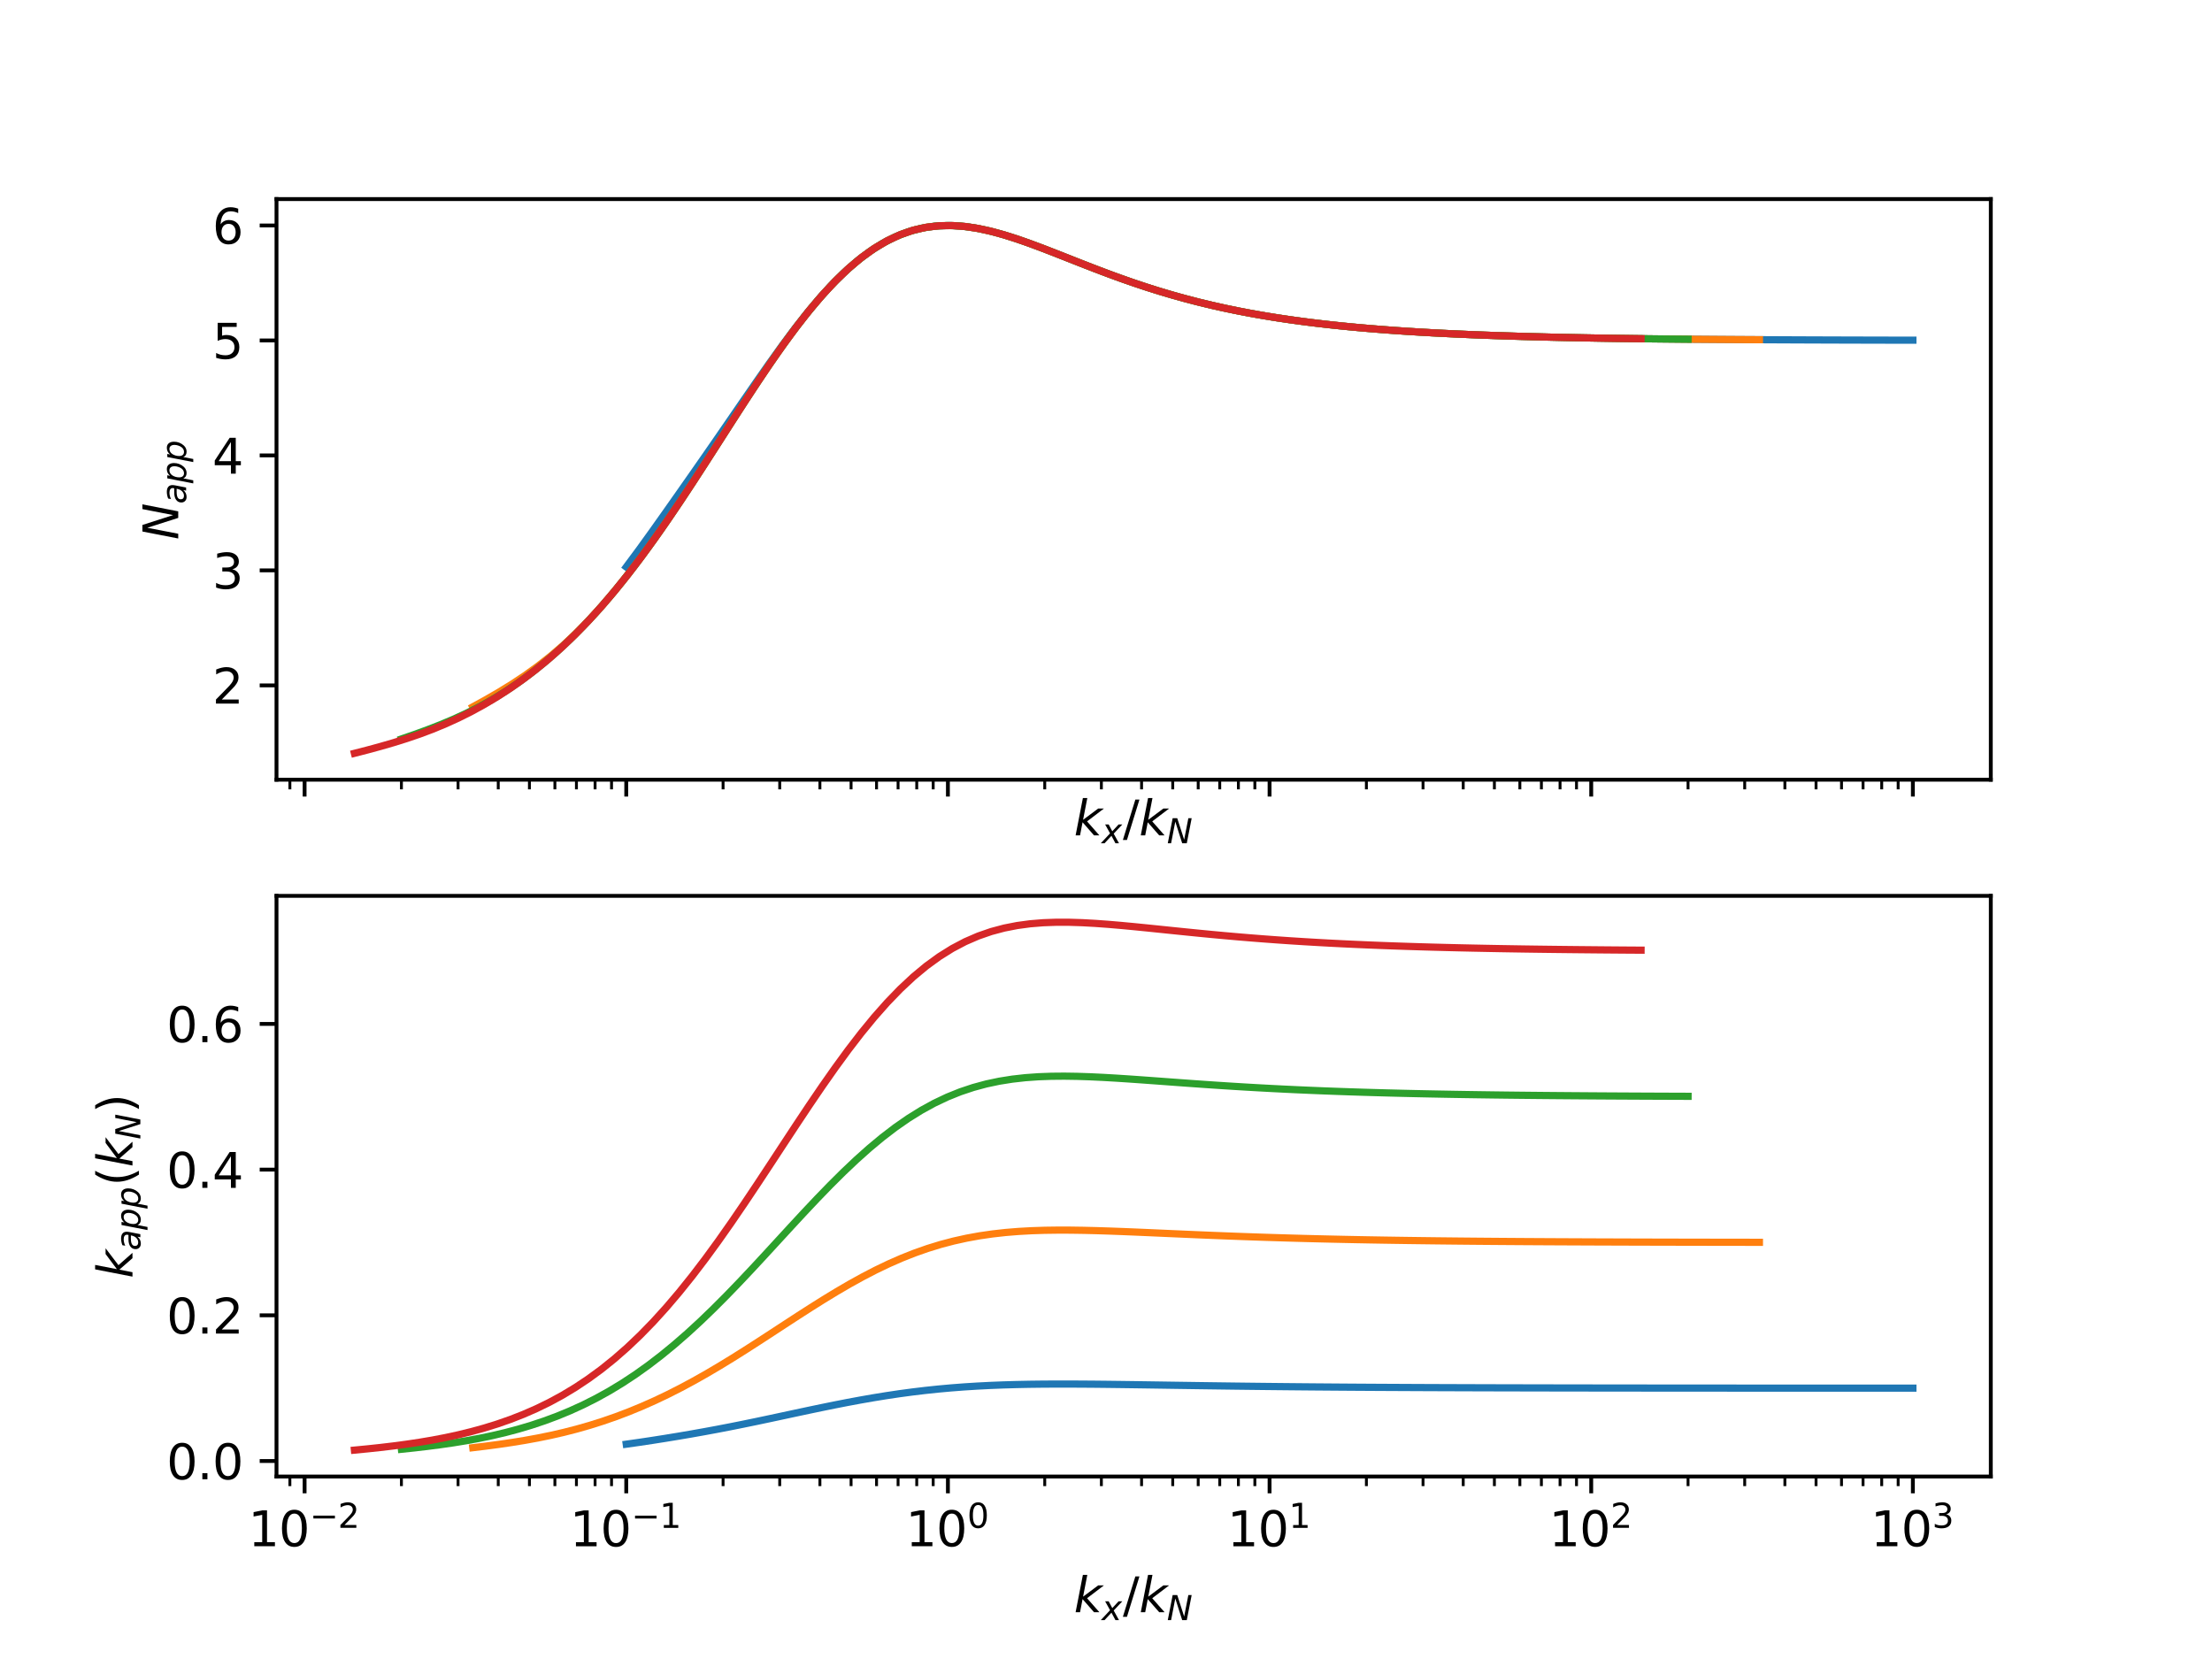 <?xml version="1.0" encoding="utf-8" standalone="no"?>
<!DOCTYPE svg PUBLIC "-//W3C//DTD SVG 1.1//EN"
  "http://www.w3.org/Graphics/SVG/1.1/DTD/svg11.dtd">
<svg xmlns:xlink="http://www.w3.org/1999/xlink" width="460.8pt" height="345.6pt" viewBox="0 0 460.8 345.6" xmlns="http://www.w3.org/2000/svg" version="1.1">
 <defs>
  <style type="text/css">*{stroke-linejoin: round; stroke-linecap: butt}</style>
 </defs>
 <g id="figure_1">
  <g id="patch_1">
   <path d="M 0 345.6 
L 460.8 345.6 
L 460.8 0 
L 0 0 
z
" style="fill: #ffffff"/>
  </g>
  <g id="axes_1">
   <g id="patch_2">
    <path d="M 57.6 162.432 
L 414.72 162.432 
L 414.72 41.472 
L 57.6 41.472 
z
" style="fill: #ffffff"/>
   </g>
   <g id="matplotlib.axis_1">
    <g id="xtick_1">
     <g id="line2d_1">
      <defs>
       <path id="mde43a81e0b" d="M 0 0 
L 0 3.5 
" style="stroke: #000000; stroke-width: 0.8"/>
      </defs>
      <g>
       <use xlink:href="#mde43a81e0b" x="63.453" y="162.432" style="stroke: #000000; stroke-width: 0.8"/>
      </g>
     </g>
    </g>
    <g id="xtick_2">
     <g id="line2d_2">
      <g>
       <use xlink:href="#mde43a81e0b" x="130.46" y="162.432" style="stroke: #000000; stroke-width: 0.8"/>
      </g>
     </g>
    </g>
    <g id="xtick_3">
     <g id="line2d_3">
      <g>
       <use xlink:href="#mde43a81e0b" x="197.467" y="162.432" style="stroke: #000000; stroke-width: 0.8"/>
      </g>
     </g>
    </g>
    <g id="xtick_4">
     <g id="line2d_4">
      <g>
       <use xlink:href="#mde43a81e0b" x="264.474" y="162.432" style="stroke: #000000; stroke-width: 0.8"/>
      </g>
     </g>
    </g>
    <g id="xtick_5">
     <g id="line2d_5">
      <g>
       <use xlink:href="#mde43a81e0b" x="331.48" y="162.432" style="stroke: #000000; stroke-width: 0.8"/>
      </g>
     </g>
    </g>
    <g id="xtick_6">
     <g id="line2d_6">
      <g>
       <use xlink:href="#mde43a81e0b" x="398.487" y="162.432" style="stroke: #000000; stroke-width: 0.8"/>
      </g>
     </g>
    </g>
    <g id="xtick_7">
     <g id="line2d_7">
      <defs>
       <path id="m62e604214b" d="M 0 0 
L 0 2 
" style="stroke: #000000; stroke-width: 0.6"/>
      </defs>
      <g>
       <use xlink:href="#m62e604214b" x="60.387" y="162.432" style="stroke: #000000; stroke-width: 0.6"/>
      </g>
     </g>
    </g>
    <g id="xtick_8">
     <g id="line2d_8">
      <g>
       <use xlink:href="#m62e604214b" x="83.624" y="162.432" style="stroke: #000000; stroke-width: 0.6"/>
      </g>
     </g>
    </g>
    <g id="xtick_9">
     <g id="line2d_9">
      <g>
       <use xlink:href="#m62e604214b" x="95.424" y="162.432" style="stroke: #000000; stroke-width: 0.6"/>
      </g>
     </g>
    </g>
    <g id="xtick_10">
     <g id="line2d_10">
      <g>
       <use xlink:href="#m62e604214b" x="103.795" y="162.432" style="stroke: #000000; stroke-width: 0.6"/>
      </g>
     </g>
    </g>
    <g id="xtick_11">
     <g id="line2d_11">
      <g>
       <use xlink:href="#m62e604214b" x="110.289" y="162.432" style="stroke: #000000; stroke-width: 0.6"/>
      </g>
     </g>
    </g>
    <g id="xtick_12">
     <g id="line2d_12">
      <g>
       <use xlink:href="#m62e604214b" x="115.595" y="162.432" style="stroke: #000000; stroke-width: 0.6"/>
      </g>
     </g>
    </g>
    <g id="xtick_13">
     <g id="line2d_13">
      <g>
       <use xlink:href="#m62e604214b" x="120.081" y="162.432" style="stroke: #000000; stroke-width: 0.6"/>
      </g>
     </g>
    </g>
    <g id="xtick_14">
     <g id="line2d_14">
      <g>
       <use xlink:href="#m62e604214b" x="123.966" y="162.432" style="stroke: #000000; stroke-width: 0.6"/>
      </g>
     </g>
    </g>
    <g id="xtick_15">
     <g id="line2d_15">
      <g>
       <use xlink:href="#m62e604214b" x="127.394" y="162.432" style="stroke: #000000; stroke-width: 0.6"/>
      </g>
     </g>
    </g>
    <g id="xtick_16">
     <g id="line2d_16">
      <g>
       <use xlink:href="#m62e604214b" x="150.631" y="162.432" style="stroke: #000000; stroke-width: 0.6"/>
      </g>
     </g>
    </g>
    <g id="xtick_17">
     <g id="line2d_17">
      <g>
       <use xlink:href="#m62e604214b" x="162.43" y="162.432" style="stroke: #000000; stroke-width: 0.6"/>
      </g>
     </g>
    </g>
    <g id="xtick_18">
     <g id="line2d_18">
      <g>
       <use xlink:href="#m62e604214b" x="170.802" y="162.432" style="stroke: #000000; stroke-width: 0.6"/>
      </g>
     </g>
    </g>
    <g id="xtick_19">
     <g id="line2d_19">
      <g>
       <use xlink:href="#m62e604214b" x="177.296" y="162.432" style="stroke: #000000; stroke-width: 0.6"/>
      </g>
     </g>
    </g>
    <g id="xtick_20">
     <g id="line2d_20">
      <g>
       <use xlink:href="#m62e604214b" x="182.601" y="162.432" style="stroke: #000000; stroke-width: 0.6"/>
      </g>
     </g>
    </g>
    <g id="xtick_21">
     <g id="line2d_21">
      <g>
       <use xlink:href="#m62e604214b" x="187.087" y="162.432" style="stroke: #000000; stroke-width: 0.6"/>
      </g>
     </g>
    </g>
    <g id="xtick_22">
     <g id="line2d_22">
      <g>
       <use xlink:href="#m62e604214b" x="190.973" y="162.432" style="stroke: #000000; stroke-width: 0.6"/>
      </g>
     </g>
    </g>
    <g id="xtick_23">
     <g id="line2d_23">
      <g>
       <use xlink:href="#m62e604214b" x="194.401" y="162.432" style="stroke: #000000; stroke-width: 0.6"/>
      </g>
     </g>
    </g>
    <g id="xtick_24">
     <g id="line2d_24">
      <g>
       <use xlink:href="#m62e604214b" x="217.638" y="162.432" style="stroke: #000000; stroke-width: 0.6"/>
      </g>
     </g>
    </g>
    <g id="xtick_25">
     <g id="line2d_25">
      <g>
       <use xlink:href="#m62e604214b" x="229.437" y="162.432" style="stroke: #000000; stroke-width: 0.6"/>
      </g>
     </g>
    </g>
    <g id="xtick_26">
     <g id="line2d_26">
      <g>
       <use xlink:href="#m62e604214b" x="237.809" y="162.432" style="stroke: #000000; stroke-width: 0.6"/>
      </g>
     </g>
    </g>
    <g id="xtick_27">
     <g id="line2d_27">
      <g>
       <use xlink:href="#m62e604214b" x="244.303" y="162.432" style="stroke: #000000; stroke-width: 0.6"/>
      </g>
     </g>
    </g>
    <g id="xtick_28">
     <g id="line2d_28">
      <g>
       <use xlink:href="#m62e604214b" x="249.608" y="162.432" style="stroke: #000000; stroke-width: 0.6"/>
      </g>
     </g>
    </g>
    <g id="xtick_29">
     <g id="line2d_29">
      <g>
       <use xlink:href="#m62e604214b" x="254.094" y="162.432" style="stroke: #000000; stroke-width: 0.6"/>
      </g>
     </g>
    </g>
    <g id="xtick_30">
     <g id="line2d_30">
      <g>
       <use xlink:href="#m62e604214b" x="257.98" y="162.432" style="stroke: #000000; stroke-width: 0.6"/>
      </g>
     </g>
    </g>
    <g id="xtick_31">
     <g id="line2d_31">
      <g>
       <use xlink:href="#m62e604214b" x="261.408" y="162.432" style="stroke: #000000; stroke-width: 0.6"/>
      </g>
     </g>
    </g>
    <g id="xtick_32">
     <g id="line2d_32">
      <g>
       <use xlink:href="#m62e604214b" x="284.645" y="162.432" style="stroke: #000000; stroke-width: 0.6"/>
      </g>
     </g>
    </g>
    <g id="xtick_33">
     <g id="line2d_33">
      <g>
       <use xlink:href="#m62e604214b" x="296.444" y="162.432" style="stroke: #000000; stroke-width: 0.6"/>
      </g>
     </g>
    </g>
    <g id="xtick_34">
     <g id="line2d_34">
      <g>
       <use xlink:href="#m62e604214b" x="304.816" y="162.432" style="stroke: #000000; stroke-width: 0.6"/>
      </g>
     </g>
    </g>
    <g id="xtick_35">
     <g id="line2d_35">
      <g>
       <use xlink:href="#m62e604214b" x="311.309" y="162.432" style="stroke: #000000; stroke-width: 0.6"/>
      </g>
     </g>
    </g>
    <g id="xtick_36">
     <g id="line2d_36">
      <g>
       <use xlink:href="#m62e604214b" x="316.615" y="162.432" style="stroke: #000000; stroke-width: 0.6"/>
      </g>
     </g>
    </g>
    <g id="xtick_37">
     <g id="line2d_37">
      <g>
       <use xlink:href="#m62e604214b" x="321.101" y="162.432" style="stroke: #000000; stroke-width: 0.6"/>
      </g>
     </g>
    </g>
    <g id="xtick_38">
     <g id="line2d_38">
      <g>
       <use xlink:href="#m62e604214b" x="324.987" y="162.432" style="stroke: #000000; stroke-width: 0.6"/>
      </g>
     </g>
    </g>
    <g id="xtick_39">
     <g id="line2d_39">
      <g>
       <use xlink:href="#m62e604214b" x="328.414" y="162.432" style="stroke: #000000; stroke-width: 0.6"/>
      </g>
     </g>
    </g>
    <g id="xtick_40">
     <g id="line2d_40">
      <g>
       <use xlink:href="#m62e604214b" x="351.652" y="162.432" style="stroke: #000000; stroke-width: 0.6"/>
      </g>
     </g>
    </g>
    <g id="xtick_41">
     <g id="line2d_41">
      <g>
       <use xlink:href="#m62e604214b" x="363.451" y="162.432" style="stroke: #000000; stroke-width: 0.6"/>
      </g>
     </g>
    </g>
    <g id="xtick_42">
     <g id="line2d_42">
      <g>
       <use xlink:href="#m62e604214b" x="371.823" y="162.432" style="stroke: #000000; stroke-width: 0.6"/>
      </g>
     </g>
    </g>
    <g id="xtick_43">
     <g id="line2d_43">
      <g>
       <use xlink:href="#m62e604214b" x="378.316" y="162.432" style="stroke: #000000; stroke-width: 0.6"/>
      </g>
     </g>
    </g>
    <g id="xtick_44">
     <g id="line2d_44">
      <g>
       <use xlink:href="#m62e604214b" x="383.622" y="162.432" style="stroke: #000000; stroke-width: 0.6"/>
      </g>
     </g>
    </g>
    <g id="xtick_45">
     <g id="line2d_45">
      <g>
       <use xlink:href="#m62e604214b" x="388.108" y="162.432" style="stroke: #000000; stroke-width: 0.6"/>
      </g>
     </g>
    </g>
    <g id="xtick_46">
     <g id="line2d_46">
      <g>
       <use xlink:href="#m62e604214b" x="391.994" y="162.432" style="stroke: #000000; stroke-width: 0.6"/>
      </g>
     </g>
    </g>
    <g id="xtick_47">
     <g id="line2d_47">
      <g>
       <use xlink:href="#m62e604214b" x="395.421" y="162.432" style="stroke: #000000; stroke-width: 0.6"/>
      </g>
     </g>
    </g>
    <g id="text_1">
     <!-- $k_x/k_N$ -->
     <g transform="translate(223.71 174.03)scale(0.1 -0.1)">
      <defs>
       <path id="DejaVuSans-Oblique-6b" d="M 1172 4863 
L 1747 4863 
L 1197 2028 
L 3169 3500 
L 3916 3500 
L 1716 1825 
L 3322 0 
L 2625 0 
L 1131 1709 
L 800 0 
L 225 0 
L 1172 4863 
z
" transform="scale(0.016)"/>
       <path id="DejaVuSans-Oblique-78" d="M 3841 3500 
L 2234 1784 
L 3219 0 
L 2559 0 
L 1819 1388 
L 531 0 
L -166 0 
L 1556 1844 
L 641 3500 
L 1300 3500 
L 1972 2234 
L 3144 3500 
L 3841 3500 
z
" transform="scale(0.016)"/>
       <path id="DejaVuSans-2f" d="M 1625 4666 
L 2156 4666 
L 531 -594 
L 0 -594 
L 1625 4666 
z
" transform="scale(0.016)"/>
       <path id="DejaVuSans-Oblique-4e" d="M 1081 4666 
L 1931 4666 
L 3219 666 
L 4000 4666 
L 4616 4666 
L 3706 0 
L 2853 0 
L 1569 4025 
L 788 0 
L 172 0 
L 1081 4666 
z
" transform="scale(0.016)"/>
      </defs>
      <use xlink:href="#DejaVuSans-Oblique-6b" transform="translate(0 0.016)"/>
      <use xlink:href="#DejaVuSans-Oblique-78" transform="translate(57.91 -16.391)scale(0.7)"/>
      <use xlink:href="#DejaVuSans-2f" transform="translate(102.07 0.016)"/>
      <use xlink:href="#DejaVuSans-Oblique-6b" transform="translate(135.762 0.016)"/>
      <use xlink:href="#DejaVuSans-Oblique-4e" transform="translate(193.672 -16.391)scale(0.7)"/>
     </g>
    </g>
   </g>
   <g id="matplotlib.axis_2">
    <g id="ytick_1">
     <g id="line2d_48">
      <defs>
       <path id="m2ff3533983" d="M 0 0 
L -3.5 0 
" style="stroke: #000000; stroke-width: 0.8"/>
      </defs>
      <g>
       <use xlink:href="#m2ff3533983" x="57.6" y="142.775" style="stroke: #000000; stroke-width: 0.8"/>
      </g>
     </g>
     <g id="text_2">
      <!-- 2 -->
      <g transform="translate(44.237 146.574)scale(0.1 -0.1)">
       <defs>
        <path id="DejaVuSans-32" d="M 1228 531 
L 3431 531 
L 3431 0 
L 469 0 
L 469 531 
Q 828 903 1448 1529 
Q 2069 2156 2228 2338 
Q 2531 2678 2651 2914 
Q 2772 3150 2772 3378 
Q 2772 3750 2511 3984 
Q 2250 4219 1831 4219 
Q 1534 4219 1204 4116 
Q 875 4013 500 3803 
L 500 4441 
Q 881 4594 1212 4672 
Q 1544 4750 1819 4750 
Q 2544 4750 2975 4387 
Q 3406 4025 3406 3419 
Q 3406 3131 3298 2873 
Q 3191 2616 2906 2266 
Q 2828 2175 2409 1742 
Q 1991 1309 1228 531 
z
" transform="scale(0.016)"/>
       </defs>
       <use xlink:href="#DejaVuSans-32"/>
      </g>
     </g>
    </g>
    <g id="ytick_2">
     <g id="line2d_49">
      <g>
       <use xlink:href="#m2ff3533983" x="57.6" y="118.824" style="stroke: #000000; stroke-width: 0.8"/>
      </g>
     </g>
     <g id="text_3">
      <!-- 3 -->
      <g transform="translate(44.237 122.623)scale(0.1 -0.1)">
       <defs>
        <path id="DejaVuSans-33" d="M 2597 2516 
Q 3050 2419 3304 2112 
Q 3559 1806 3559 1356 
Q 3559 666 3084 287 
Q 2609 -91 1734 -91 
Q 1441 -91 1130 -33 
Q 819 25 488 141 
L 488 750 
Q 750 597 1062 519 
Q 1375 441 1716 441 
Q 2309 441 2620 675 
Q 2931 909 2931 1356 
Q 2931 1769 2642 2001 
Q 2353 2234 1838 2234 
L 1294 2234 
L 1294 2753 
L 1863 2753 
Q 2328 2753 2575 2939 
Q 2822 3125 2822 3475 
Q 2822 3834 2567 4026 
Q 2313 4219 1838 4219 
Q 1578 4219 1281 4162 
Q 984 4106 628 3988 
L 628 4550 
Q 988 4650 1302 4700 
Q 1616 4750 1894 4750 
Q 2613 4750 3031 4423 
Q 3450 4097 3450 3541 
Q 3450 3153 3228 2886 
Q 3006 2619 2597 2516 
z
" transform="scale(0.016)"/>
       </defs>
       <use xlink:href="#DejaVuSans-33"/>
      </g>
     </g>
    </g>
    <g id="ytick_3">
     <g id="line2d_50">
      <g>
       <use xlink:href="#m2ff3533983" x="57.6" y="94.872" style="stroke: #000000; stroke-width: 0.8"/>
      </g>
     </g>
     <g id="text_4">
      <!-- 4 -->
      <g transform="translate(44.237 98.672)scale(0.1 -0.1)">
       <defs>
        <path id="DejaVuSans-34" d="M 2419 4116 
L 825 1625 
L 2419 1625 
L 2419 4116 
z
M 2253 4666 
L 3047 4666 
L 3047 1625 
L 3713 1625 
L 3713 1100 
L 3047 1100 
L 3047 0 
L 2419 0 
L 2419 1100 
L 313 1100 
L 313 1709 
L 2253 4666 
z
" transform="scale(0.016)"/>
       </defs>
       <use xlink:href="#DejaVuSans-34"/>
      </g>
     </g>
    </g>
    <g id="ytick_4">
     <g id="line2d_51">
      <g>
       <use xlink:href="#m2ff3533983" x="57.6" y="70.921" style="stroke: #000000; stroke-width: 0.8"/>
      </g>
     </g>
     <g id="text_5">
      <!-- 5 -->
      <g transform="translate(44.237 74.72)scale(0.1 -0.1)">
       <defs>
        <path id="DejaVuSans-35" d="M 691 4666 
L 3169 4666 
L 3169 4134 
L 1269 4134 
L 1269 2991 
Q 1406 3038 1543 3061 
Q 1681 3084 1819 3084 
Q 2600 3084 3056 2656 
Q 3513 2228 3513 1497 
Q 3513 744 3044 326 
Q 2575 -91 1722 -91 
Q 1428 -91 1123 -41 
Q 819 9 494 109 
L 494 744 
Q 775 591 1075 516 
Q 1375 441 1709 441 
Q 2250 441 2565 725 
Q 2881 1009 2881 1497 
Q 2881 1984 2565 2268 
Q 2250 2553 1709 2553 
Q 1456 2553 1204 2497 
Q 953 2441 691 2322 
L 691 4666 
z
" transform="scale(0.016)"/>
       </defs>
       <use xlink:href="#DejaVuSans-35"/>
      </g>
     </g>
    </g>
    <g id="ytick_5">
     <g id="line2d_52">
      <g>
       <use xlink:href="#m2ff3533983" x="57.6" y="46.97" style="stroke: #000000; stroke-width: 0.8"/>
      </g>
     </g>
     <g id="text_6">
      <!-- 6 -->
      <g transform="translate(44.237 50.769)scale(0.1 -0.1)">
       <defs>
        <path id="DejaVuSans-36" d="M 2113 2584 
Q 1688 2584 1439 2293 
Q 1191 2003 1191 1497 
Q 1191 994 1439 701 
Q 1688 409 2113 409 
Q 2538 409 2786 701 
Q 3034 994 3034 1497 
Q 3034 2003 2786 2293 
Q 2538 2584 2113 2584 
z
M 3366 4563 
L 3366 3988 
Q 3128 4100 2886 4159 
Q 2644 4219 2406 4219 
Q 1781 4219 1451 3797 
Q 1122 3375 1075 2522 
Q 1259 2794 1537 2939 
Q 1816 3084 2150 3084 
Q 2853 3084 3261 2657 
Q 3669 2231 3669 1497 
Q 3669 778 3244 343 
Q 2819 -91 2113 -91 
Q 1303 -91 875 529 
Q 447 1150 447 2328 
Q 447 3434 972 4092 
Q 1497 4750 2381 4750 
Q 2619 4750 2861 4703 
Q 3103 4656 3366 4563 
z
" transform="scale(0.016)"/>
       </defs>
       <use xlink:href="#DejaVuSans-36"/>
      </g>
     </g>
    </g>
    <g id="text_7">
     <!-- $N_{app}$ -->
     <g transform="translate(37.138 112.452)rotate(-90)scale(0.1 -0.1)">
      <defs>
       <path id="DejaVuSans-Oblique-61" d="M 3438 1997 
L 3047 0 
L 2472 0 
L 2578 531 
Q 2325 219 2001 64 
Q 1678 -91 1281 -91 
Q 834 -91 548 182 
Q 263 456 263 884 
Q 263 1497 752 1853 
Q 1241 2209 2100 2209 
L 2900 2209 
L 2931 2363 
Q 2938 2388 2941 2417 
Q 2944 2447 2944 2509 
Q 2944 2788 2717 2942 
Q 2491 3097 2081 3097 
Q 1800 3097 1504 3025 
Q 1209 2953 897 2809 
L 997 3341 
Q 1322 3463 1633 3523 
Q 1944 3584 2234 3584 
Q 2853 3584 3176 3315 
Q 3500 3047 3500 2534 
Q 3500 2431 3484 2292 
Q 3469 2153 3438 1997 
z
M 2816 1759 
L 2241 1759 
Q 1534 1759 1195 1570 
Q 856 1381 856 984 
Q 856 709 1029 553 
Q 1203 397 1509 397 
Q 1978 397 2328 733 
Q 2678 1069 2791 1631 
L 2816 1759 
z
" transform="scale(0.016)"/>
       <path id="DejaVuSans-Oblique-70" d="M 3175 2156 
Q 3175 2616 2975 2859 
Q 2775 3103 2400 3103 
Q 2144 3103 1911 2972 
Q 1678 2841 1497 2591 
Q 1319 2344 1212 1994 
Q 1106 1644 1106 1300 
Q 1106 863 1306 627 
Q 1506 391 1875 391 
Q 2147 391 2380 519 
Q 2613 647 2778 891 
Q 2956 1147 3065 1494 
Q 3175 1841 3175 2156 
z
M 1394 2969 
Q 1625 3272 1939 3428 
Q 2253 3584 2638 3584 
Q 3175 3584 3472 3232 
Q 3769 2881 3769 2247 
Q 3769 1728 3584 1258 
Q 3400 788 3053 416 
Q 2822 169 2531 39 
Q 2241 -91 1919 -91 
Q 1547 -91 1294 64 
Q 1041 219 916 525 
L 556 -1331 
L -19 -1331 
L 922 3500 
L 1497 3500 
L 1394 2969 
z
" transform="scale(0.016)"/>
      </defs>
      <use xlink:href="#DejaVuSans-Oblique-4e" transform="translate(0 0.094)"/>
      <use xlink:href="#DejaVuSans-Oblique-61" transform="translate(74.805 -16.312)scale(0.7)"/>
      <use xlink:href="#DejaVuSans-Oblique-70" transform="translate(117.7 -16.312)scale(0.7)"/>
      <use xlink:href="#DejaVuSans-Oblique-70" transform="translate(162.134 -16.312)scale(0.7)"/>
     </g>
    </g>
   </g>
   <g id="line2d_53">
    <path d="M 130.46 118.114 
L 133.167 114.473 
L 135.875 110.716 
L 138.582 106.901 
L 141.289 103.058 
L 143.997 99.197 
L 146.704 95.315 
L 149.411 91.408 
L 152.119 87.477 
L 154.826 83.536 
L 157.534 79.61 
L 160.241 75.739 
L 162.948 71.966 
L 165.656 68.34 
L 168.363 64.908 
L 171.07 61.713 
L 173.778 58.788 
L 176.485 56.165 
L 179.192 53.862 
L 181.9 51.893 
L 184.607 50.266 
L 187.314 48.978 
L 190.022 48.021 
L 192.729 47.383 
L 195.436 47.043 
L 198.144 46.978 
L 200.851 47.159 
L 203.558 47.555 
L 206.266 48.136 
L 208.973 48.869 
L 211.68 49.723 
L 214.388 50.668 
L 217.095 51.677 
L 219.802 52.726 
L 222.51 53.793 
L 225.217 54.861 
L 227.924 55.914 
L 230.632 56.942 
L 233.339 57.934 
L 236.047 58.885 
L 238.754 59.789 
L 241.461 60.644 
L 244.169 61.449 
L 246.876 62.203 
L 249.583 62.907 
L 252.291 63.561 
L 254.998 64.169 
L 257.705 64.731 
L 260.413 65.251 
L 263.12 65.73 
L 265.827 66.171 
L 268.535 66.577 
L 271.242 66.95 
L 273.949 67.292 
L 276.657 67.605 
L 279.364 67.893 
L 282.071 68.156 
L 284.779 68.397 
L 287.486 68.617 
L 290.193 68.819 
L 292.901 69.003 
L 295.608 69.171 
L 298.315 69.325 
L 301.023 69.465 
L 303.73 69.593 
L 306.438 69.71 
L 309.145 69.817 
L 311.852 69.914 
L 314.56 70.003 
L 317.267 70.084 
L 319.974 70.158 
L 322.682 70.226 
L 325.389 70.287 
L 328.096 70.343 
L 330.804 70.395 
L 333.511 70.441 
L 336.218 70.484 
L 338.926 70.522 
L 341.633 70.558 
L 344.34 70.59 
L 347.048 70.619 
L 349.755 70.646 
L 352.462 70.671 
L 355.17 70.693 
L 357.877 70.713 
L 360.584 70.731 
L 363.292 70.748 
L 365.999 70.764 
L 368.706 70.778 
L 371.414 70.79 
L 374.121 70.802 
L 376.829 70.813 
L 379.536 70.822 
L 382.243 70.831 
L 384.951 70.839 
L 387.658 70.846 
L 390.365 70.853 
L 393.073 70.859 
L 395.78 70.864 
L 398.487 70.869 
" clip-path="url(#p05e9af3106)" style="fill: none; stroke: #1f77b4; stroke-width: 1.5; stroke-linecap: square"/>
   </g>
   <g id="line2d_54">
    <path d="M 98.49 147.248 
L 101.197 145.762 
L 103.904 144.198 
L 106.612 142.534 
L 109.319 140.743 
L 112.026 138.795 
L 114.734 136.662 
L 117.441 134.325 
L 120.148 131.771 
L 122.856 129.001 
L 125.563 126.02 
L 128.27 122.835 
L 130.978 119.457 
L 133.685 115.898 
L 136.393 112.171 
L 139.1 108.294 
L 141.807 104.288 
L 144.515 100.18 
L 147.222 95.999 
L 149.929 91.778 
L 152.637 87.554 
L 155.344 83.364 
L 158.051 79.248 
L 160.759 75.247 
L 163.466 71.4 
L 166.173 67.746 
L 168.881 64.319 
L 171.588 61.152 
L 174.295 58.272 
L 177.003 55.703 
L 179.71 53.461 
L 182.417 51.556 
L 185.125 49.993 
L 187.832 48.769 
L 190.539 47.875 
L 193.247 47.296 
L 195.954 47.01 
L 198.661 46.994 
L 201.369 47.219 
L 204.076 47.653 
L 206.784 48.266 
L 209.491 49.024 
L 212.198 49.898 
L 214.906 50.857 
L 217.613 51.876 
L 220.32 52.929 
L 223.028 53.998 
L 225.735 55.064 
L 228.442 56.113 
L 231.15 57.135 
L 233.857 58.119 
L 236.564 59.062 
L 239.272 59.957 
L 241.979 60.802 
L 244.686 61.597 
L 247.394 62.341 
L 250.101 63.036 
L 252.808 63.681 
L 255.516 64.28 
L 258.223 64.834 
L 260.93 65.345 
L 263.638 65.817 
L 266.345 66.251 
L 269.052 66.651 
L 271.76 67.017 
L 274.467 67.354 
L 277.174 67.662 
L 279.882 67.945 
L 282.589 68.204 
L 285.297 68.44 
L 288.004 68.657 
L 290.711 68.855 
L 293.419 69.036 
L 296.126 69.202 
L 298.833 69.353 
L 301.541 69.491 
L 304.248 69.616 
L 306.955 69.731 
L 309.663 69.836 
L 312.37 69.932 
L 315.077 70.019 
L 317.785 70.099 
L 320.492 70.172 
L 323.199 70.238 
L 325.907 70.298 
L 328.614 70.354 
L 331.321 70.404 
L 334.029 70.45 
L 336.736 70.491 
L 339.443 70.529 
L 342.151 70.564 
L 344.858 70.596 
L 347.565 70.625 
L 350.273 70.651 
L 352.98 70.675 
L 355.688 70.697 
L 358.395 70.717 
L 361.102 70.735 
L 363.81 70.751 
L 366.517 70.766 
" clip-path="url(#p05e9af3106)" style="fill: none; stroke: #ff7f0e; stroke-width: 1.5; stroke-linecap: square"/>
   </g>
   <g id="line2d_55">
    <path d="M 83.624 153.936 
L 86.332 153.002 
L 89.039 152.015 
L 91.746 150.962 
L 94.454 149.823 
L 97.161 148.578 
L 99.868 147.207 
L 102.576 145.694 
L 105.283 144.026 
L 107.99 142.197 
L 110.698 140.201 
L 113.405 138.033 
L 116.112 135.687 
L 118.82 133.158 
L 121.527 130.441 
L 124.234 127.533 
L 126.942 124.432 
L 129.649 121.141 
L 132.357 117.667 
L 135.064 114.02 
L 137.771 110.214 
L 140.479 106.269 
L 143.186 102.208 
L 145.893 98.058 
L 148.601 93.852 
L 151.308 89.625 
L 154.015 85.413 
L 156.723 81.256 
L 159.43 77.194 
L 162.137 73.266 
L 164.845 69.513 
L 167.552 65.97 
L 170.259 62.672 
L 172.967 59.648 
L 175.674 56.924 
L 178.381 54.52 
L 181.089 52.449 
L 183.796 50.718 
L 186.503 49.328 
L 189.211 48.274 
L 191.918 47.542 
L 194.625 47.115 
L 197.333 46.97 
L 200.04 47.08 
L 202.748 47.416 
L 205.455 47.945 
L 208.162 48.636 
L 210.87 49.457 
L 213.577 50.377 
L 216.284 51.37 
L 218.992 52.409 
L 221.699 53.473 
L 224.406 54.542 
L 227.114 55.601 
L 229.821 56.637 
L 232.528 57.641 
L 235.236 58.605 
L 237.943 59.523 
L 240.65 60.394 
L 243.358 61.213 
L 246.065 61.983 
L 248.772 62.701 
L 251.48 63.37 
L 254.187 63.992 
L 256.894 64.567 
L 259.602 65.099 
L 262.309 65.59 
L 265.016 66.043 
L 267.724 66.459 
L 270.431 66.841 
L 273.139 67.192 
L 275.846 67.514 
L 278.553 67.809 
L 281.261 68.08 
L 283.968 68.327 
L 286.675 68.553 
L 289.383 68.76 
L 292.09 68.949 
L 294.797 69.122 
L 297.505 69.28 
L 300.212 69.424 
L 302.919 69.556 
L 305.627 69.676 
L 308.334 69.786 
L 311.041 69.886 
L 313.749 69.978 
L 316.456 70.061 
L 319.163 70.137 
L 321.871 70.206 
L 324.578 70.269 
L 327.285 70.327 
L 329.993 70.38 
L 332.7 70.428 
L 335.407 70.471 
L 338.115 70.511 
L 340.822 70.548 
L 343.529 70.581 
L 346.237 70.611 
L 348.944 70.638 
L 351.652 70.663 
" clip-path="url(#p05e9af3106)" style="fill: none; stroke: #2ca02c; stroke-width: 1.5; stroke-linecap: square"/>
   </g>
   <g id="line2d_56">
    <path d="M 73.833 156.934 
L 76.54 156.238 
L 79.247 155.503 
L 81.955 154.72 
L 84.662 153.874 
L 87.369 152.952 
L 90.077 151.938 
L 92.784 150.82 
L 95.491 149.587 
L 98.199 148.233 
L 100.906 146.751 
L 103.614 145.134 
L 106.321 143.375 
L 109.028 141.465 
L 111.736 139.395 
L 114.443 137.157 
L 117.15 134.74 
L 119.858 132.139 
L 122.565 129.349 
L 125.272 126.367 
L 127.98 123.193 
L 130.687 119.831 
L 133.394 116.289 
L 136.102 112.579 
L 138.809 108.717 
L 141.516 104.724 
L 144.224 100.626 
L 146.931 96.451 
L 149.638 92.233 
L 152.346 88.006 
L 155.053 83.811 
L 157.76 79.685 
L 160.468 75.67 
L 163.175 71.805 
L 165.882 68.128 
L 168.59 64.675 
L 171.297 61.479 
L 174.005 58.567 
L 176.712 55.964 
L 179.419 53.686 
L 182.127 51.745 
L 184.834 50.145 
L 187.541 48.885 
L 190.249 47.956 
L 192.956 47.343 
L 195.663 47.028 
L 198.371 46.984 
L 201.078 47.184 
L 203.785 47.598 
L 206.493 48.192 
L 209.2 48.937 
L 211.907 49.799 
L 214.615 50.751 
L 217.322 51.764 
L 220.029 52.815 
L 222.737 53.883 
L 225.444 54.95 
L 228.151 56.002 
L 230.859 57.027 
L 233.566 58.016 
L 236.273 58.963 
L 238.981 59.863 
L 241.688 60.714 
L 244.396 61.514 
L 247.103 62.264 
L 249.81 62.963 
L 252.518 63.614 
L 255.225 64.218 
L 257.932 64.776 
L 260.64 65.292 
L 263.347 65.768 
L 266.054 66.206 
L 268.762 66.609 
L 271.469 66.979 
L 274.176 67.319 
L 276.884 67.63 
L 279.591 67.916 
L 282.298 68.177 
L 285.006 68.416 
L 287.713 68.635 
L 290.42 68.835 
L 293.128 69.018 
L 295.835 69.184 
L 298.542 69.337 
L 301.25 69.476 
L 303.957 69.604 
L 306.664 69.72 
L 309.372 69.826 
L 312.079 69.922 
L 314.786 70.01 
L 317.494 70.091 
L 320.201 70.164 
L 322.909 70.231 
L 325.616 70.292 
L 328.323 70.348 
L 331.031 70.399 
L 333.738 70.445 
L 336.445 70.487 
L 339.153 70.526 
L 341.86 70.561 
" clip-path="url(#p05e9af3106)" style="fill: none; stroke: #d62728; stroke-width: 1.5; stroke-linecap: square"/>
   </g>
   <g id="patch_3">
    <path d="M 57.6 162.432 
L 57.6 41.472 
" style="fill: none; stroke: #000000; stroke-width: 0.8; stroke-linejoin: miter; stroke-linecap: square"/>
   </g>
   <g id="patch_4">
    <path d="M 414.72 162.432 
L 414.72 41.472 
" style="fill: none; stroke: #000000; stroke-width: 0.8; stroke-linejoin: miter; stroke-linecap: square"/>
   </g>
   <g id="patch_5">
    <path d="M 57.6 162.432 
L 414.72 162.432 
" style="fill: none; stroke: #000000; stroke-width: 0.8; stroke-linejoin: miter; stroke-linecap: square"/>
   </g>
   <g id="patch_6">
    <path d="M 57.6 41.472 
L 414.72 41.472 
" style="fill: none; stroke: #000000; stroke-width: 0.8; stroke-linejoin: miter; stroke-linecap: square"/>
   </g>
  </g>
  <g id="axes_2">
   <g id="patch_7">
    <path d="M 57.6 307.584 
L 414.72 307.584 
L 414.72 186.624 
L 57.6 186.624 
z
" style="fill: #ffffff"/>
   </g>
   <g id="matplotlib.axis_3">
    <g id="xtick_48">
     <g id="line2d_57">
      <g>
       <use xlink:href="#mde43a81e0b" x="63.453" y="307.584" style="stroke: #000000; stroke-width: 0.8"/>
      </g>
     </g>
     <g id="text_8">
      <!-- $\mathdefault{10^{-2}}$ -->
      <g transform="translate(51.703 322.182)scale(0.1 -0.1)">
       <defs>
        <path id="DejaVuSans-31" d="M 794 531 
L 1825 531 
L 1825 4091 
L 703 3866 
L 703 4441 
L 1819 4666 
L 2450 4666 
L 2450 531 
L 3481 531 
L 3481 0 
L 794 0 
L 794 531 
z
" transform="scale(0.016)"/>
        <path id="DejaVuSans-30" d="M 2034 4250 
Q 1547 4250 1301 3770 
Q 1056 3291 1056 2328 
Q 1056 1369 1301 889 
Q 1547 409 2034 409 
Q 2525 409 2770 889 
Q 3016 1369 3016 2328 
Q 3016 3291 2770 3770 
Q 2525 4250 2034 4250 
z
M 2034 4750 
Q 2819 4750 3233 4129 
Q 3647 3509 3647 2328 
Q 3647 1150 3233 529 
Q 2819 -91 2034 -91 
Q 1250 -91 836 529 
Q 422 1150 422 2328 
Q 422 3509 836 4129 
Q 1250 4750 2034 4750 
z
" transform="scale(0.016)"/>
        <path id="DejaVuSans-2212" d="M 678 2272 
L 4684 2272 
L 4684 1741 
L 678 1741 
L 678 2272 
z
" transform="scale(0.016)"/>
       </defs>
       <use xlink:href="#DejaVuSans-31" transform="translate(0 0.766)"/>
       <use xlink:href="#DejaVuSans-30" transform="translate(63.623 0.766)"/>
       <use xlink:href="#DejaVuSans-2212" transform="translate(128.203 39.047)scale(0.7)"/>
       <use xlink:href="#DejaVuSans-32" transform="translate(186.855 39.047)scale(0.7)"/>
      </g>
     </g>
    </g>
    <g id="xtick_49">
     <g id="line2d_58">
      <g>
       <use xlink:href="#mde43a81e0b" x="130.46" y="307.584" style="stroke: #000000; stroke-width: 0.8"/>
      </g>
     </g>
     <g id="text_9">
      <!-- $\mathdefault{10^{-1}}$ -->
      <g transform="translate(118.71 322.182)scale(0.1 -0.1)">
       <use xlink:href="#DejaVuSans-31" transform="translate(0 0.684)"/>
       <use xlink:href="#DejaVuSans-30" transform="translate(63.623 0.684)"/>
       <use xlink:href="#DejaVuSans-2212" transform="translate(128.203 38.966)scale(0.7)"/>
       <use xlink:href="#DejaVuSans-31" transform="translate(186.855 38.966)scale(0.7)"/>
      </g>
     </g>
    </g>
    <g id="xtick_50">
     <g id="line2d_59">
      <g>
       <use xlink:href="#mde43a81e0b" x="197.467" y="307.584" style="stroke: #000000; stroke-width: 0.8"/>
      </g>
     </g>
     <g id="text_10">
      <!-- $\mathdefault{10^{0}}$ -->
      <g transform="translate(188.667 322.182)scale(0.1 -0.1)">
       <use xlink:href="#DejaVuSans-31" transform="translate(0 0.766)"/>
       <use xlink:href="#DejaVuSans-30" transform="translate(63.623 0.766)"/>
       <use xlink:href="#DejaVuSans-30" transform="translate(128.203 39.047)scale(0.7)"/>
      </g>
     </g>
    </g>
    <g id="xtick_51">
     <g id="line2d_60">
      <g>
       <use xlink:href="#mde43a81e0b" x="264.474" y="307.584" style="stroke: #000000; stroke-width: 0.8"/>
      </g>
     </g>
     <g id="text_11">
      <!-- $\mathdefault{10^{1}}$ -->
      <g transform="translate(255.674 322.182)scale(0.1 -0.1)">
       <use xlink:href="#DejaVuSans-31" transform="translate(0 0.684)"/>
       <use xlink:href="#DejaVuSans-30" transform="translate(63.623 0.684)"/>
       <use xlink:href="#DejaVuSans-31" transform="translate(128.203 38.966)scale(0.7)"/>
      </g>
     </g>
    </g>
    <g id="xtick_52">
     <g id="line2d_61">
      <g>
       <use xlink:href="#mde43a81e0b" x="331.48" y="307.584" style="stroke: #000000; stroke-width: 0.8"/>
      </g>
     </g>
     <g id="text_12">
      <!-- $\mathdefault{10^{2}}$ -->
      <g transform="translate(322.68 322.182)scale(0.1 -0.1)">
       <use xlink:href="#DejaVuSans-31" transform="translate(0 0.766)"/>
       <use xlink:href="#DejaVuSans-30" transform="translate(63.623 0.766)"/>
       <use xlink:href="#DejaVuSans-32" transform="translate(128.203 39.047)scale(0.7)"/>
      </g>
     </g>
    </g>
    <g id="xtick_53">
     <g id="line2d_62">
      <g>
       <use xlink:href="#mde43a81e0b" x="398.487" y="307.584" style="stroke: #000000; stroke-width: 0.8"/>
      </g>
     </g>
     <g id="text_13">
      <!-- $\mathdefault{10^{3}}$ -->
      <g transform="translate(389.687 322.182)scale(0.1 -0.1)">
       <use xlink:href="#DejaVuSans-31" transform="translate(0 0.766)"/>
       <use xlink:href="#DejaVuSans-30" transform="translate(63.623 0.766)"/>
       <use xlink:href="#DejaVuSans-33" transform="translate(128.203 39.047)scale(0.7)"/>
      </g>
     </g>
    </g>
    <g id="xtick_54">
     <g id="line2d_63">
      <g>
       <use xlink:href="#m62e604214b" x="60.387" y="307.584" style="stroke: #000000; stroke-width: 0.6"/>
      </g>
     </g>
    </g>
    <g id="xtick_55">
     <g id="line2d_64">
      <g>
       <use xlink:href="#m62e604214b" x="83.624" y="307.584" style="stroke: #000000; stroke-width: 0.6"/>
      </g>
     </g>
    </g>
    <g id="xtick_56">
     <g id="line2d_65">
      <g>
       <use xlink:href="#m62e604214b" x="95.424" y="307.584" style="stroke: #000000; stroke-width: 0.6"/>
      </g>
     </g>
    </g>
    <g id="xtick_57">
     <g id="line2d_66">
      <g>
       <use xlink:href="#m62e604214b" x="103.795" y="307.584" style="stroke: #000000; stroke-width: 0.6"/>
      </g>
     </g>
    </g>
    <g id="xtick_58">
     <g id="line2d_67">
      <g>
       <use xlink:href="#m62e604214b" x="110.289" y="307.584" style="stroke: #000000; stroke-width: 0.6"/>
      </g>
     </g>
    </g>
    <g id="xtick_59">
     <g id="line2d_68">
      <g>
       <use xlink:href="#m62e604214b" x="115.595" y="307.584" style="stroke: #000000; stroke-width: 0.6"/>
      </g>
     </g>
    </g>
    <g id="xtick_60">
     <g id="line2d_69">
      <g>
       <use xlink:href="#m62e604214b" x="120.081" y="307.584" style="stroke: #000000; stroke-width: 0.6"/>
      </g>
     </g>
    </g>
    <g id="xtick_61">
     <g id="line2d_70">
      <g>
       <use xlink:href="#m62e604214b" x="123.966" y="307.584" style="stroke: #000000; stroke-width: 0.6"/>
      </g>
     </g>
    </g>
    <g id="xtick_62">
     <g id="line2d_71">
      <g>
       <use xlink:href="#m62e604214b" x="127.394" y="307.584" style="stroke: #000000; stroke-width: 0.6"/>
      </g>
     </g>
    </g>
    <g id="xtick_63">
     <g id="line2d_72">
      <g>
       <use xlink:href="#m62e604214b" x="150.631" y="307.584" style="stroke: #000000; stroke-width: 0.6"/>
      </g>
     </g>
    </g>
    <g id="xtick_64">
     <g id="line2d_73">
      <g>
       <use xlink:href="#m62e604214b" x="162.43" y="307.584" style="stroke: #000000; stroke-width: 0.6"/>
      </g>
     </g>
    </g>
    <g id="xtick_65">
     <g id="line2d_74">
      <g>
       <use xlink:href="#m62e604214b" x="170.802" y="307.584" style="stroke: #000000; stroke-width: 0.6"/>
      </g>
     </g>
    </g>
    <g id="xtick_66">
     <g id="line2d_75">
      <g>
       <use xlink:href="#m62e604214b" x="177.296" y="307.584" style="stroke: #000000; stroke-width: 0.6"/>
      </g>
     </g>
    </g>
    <g id="xtick_67">
     <g id="line2d_76">
      <g>
       <use xlink:href="#m62e604214b" x="182.601" y="307.584" style="stroke: #000000; stroke-width: 0.6"/>
      </g>
     </g>
    </g>
    <g id="xtick_68">
     <g id="line2d_77">
      <g>
       <use xlink:href="#m62e604214b" x="187.087" y="307.584" style="stroke: #000000; stroke-width: 0.6"/>
      </g>
     </g>
    </g>
    <g id="xtick_69">
     <g id="line2d_78">
      <g>
       <use xlink:href="#m62e604214b" x="190.973" y="307.584" style="stroke: #000000; stroke-width: 0.6"/>
      </g>
     </g>
    </g>
    <g id="xtick_70">
     <g id="line2d_79">
      <g>
       <use xlink:href="#m62e604214b" x="194.401" y="307.584" style="stroke: #000000; stroke-width: 0.6"/>
      </g>
     </g>
    </g>
    <g id="xtick_71">
     <g id="line2d_80">
      <g>
       <use xlink:href="#m62e604214b" x="217.638" y="307.584" style="stroke: #000000; stroke-width: 0.6"/>
      </g>
     </g>
    </g>
    <g id="xtick_72">
     <g id="line2d_81">
      <g>
       <use xlink:href="#m62e604214b" x="229.437" y="307.584" style="stroke: #000000; stroke-width: 0.6"/>
      </g>
     </g>
    </g>
    <g id="xtick_73">
     <g id="line2d_82">
      <g>
       <use xlink:href="#m62e604214b" x="237.809" y="307.584" style="stroke: #000000; stroke-width: 0.6"/>
      </g>
     </g>
    </g>
    <g id="xtick_74">
     <g id="line2d_83">
      <g>
       <use xlink:href="#m62e604214b" x="244.303" y="307.584" style="stroke: #000000; stroke-width: 0.6"/>
      </g>
     </g>
    </g>
    <g id="xtick_75">
     <g id="line2d_84">
      <g>
       <use xlink:href="#m62e604214b" x="249.608" y="307.584" style="stroke: #000000; stroke-width: 0.6"/>
      </g>
     </g>
    </g>
    <g id="xtick_76">
     <g id="line2d_85">
      <g>
       <use xlink:href="#m62e604214b" x="254.094" y="307.584" style="stroke: #000000; stroke-width: 0.6"/>
      </g>
     </g>
    </g>
    <g id="xtick_77">
     <g id="line2d_86">
      <g>
       <use xlink:href="#m62e604214b" x="257.98" y="307.584" style="stroke: #000000; stroke-width: 0.6"/>
      </g>
     </g>
    </g>
    <g id="xtick_78">
     <g id="line2d_87">
      <g>
       <use xlink:href="#m62e604214b" x="261.408" y="307.584" style="stroke: #000000; stroke-width: 0.6"/>
      </g>
     </g>
    </g>
    <g id="xtick_79">
     <g id="line2d_88">
      <g>
       <use xlink:href="#m62e604214b" x="284.645" y="307.584" style="stroke: #000000; stroke-width: 0.6"/>
      </g>
     </g>
    </g>
    <g id="xtick_80">
     <g id="line2d_89">
      <g>
       <use xlink:href="#m62e604214b" x="296.444" y="307.584" style="stroke: #000000; stroke-width: 0.6"/>
      </g>
     </g>
    </g>
    <g id="xtick_81">
     <g id="line2d_90">
      <g>
       <use xlink:href="#m62e604214b" x="304.816" y="307.584" style="stroke: #000000; stroke-width: 0.6"/>
      </g>
     </g>
    </g>
    <g id="xtick_82">
     <g id="line2d_91">
      <g>
       <use xlink:href="#m62e604214b" x="311.309" y="307.584" style="stroke: #000000; stroke-width: 0.6"/>
      </g>
     </g>
    </g>
    <g id="xtick_83">
     <g id="line2d_92">
      <g>
       <use xlink:href="#m62e604214b" x="316.615" y="307.584" style="stroke: #000000; stroke-width: 0.6"/>
      </g>
     </g>
    </g>
    <g id="xtick_84">
     <g id="line2d_93">
      <g>
       <use xlink:href="#m62e604214b" x="321.101" y="307.584" style="stroke: #000000; stroke-width: 0.6"/>
      </g>
     </g>
    </g>
    <g id="xtick_85">
     <g id="line2d_94">
      <g>
       <use xlink:href="#m62e604214b" x="324.987" y="307.584" style="stroke: #000000; stroke-width: 0.6"/>
      </g>
     </g>
    </g>
    <g id="xtick_86">
     <g id="line2d_95">
      <g>
       <use xlink:href="#m62e604214b" x="328.414" y="307.584" style="stroke: #000000; stroke-width: 0.6"/>
      </g>
     </g>
    </g>
    <g id="xtick_87">
     <g id="line2d_96">
      <g>
       <use xlink:href="#m62e604214b" x="351.652" y="307.584" style="stroke: #000000; stroke-width: 0.6"/>
      </g>
     </g>
    </g>
    <g id="xtick_88">
     <g id="line2d_97">
      <g>
       <use xlink:href="#m62e604214b" x="363.451" y="307.584" style="stroke: #000000; stroke-width: 0.6"/>
      </g>
     </g>
    </g>
    <g id="xtick_89">
     <g id="line2d_98">
      <g>
       <use xlink:href="#m62e604214b" x="371.823" y="307.584" style="stroke: #000000; stroke-width: 0.6"/>
      </g>
     </g>
    </g>
    <g id="xtick_90">
     <g id="line2d_99">
      <g>
       <use xlink:href="#m62e604214b" x="378.316" y="307.584" style="stroke: #000000; stroke-width: 0.6"/>
      </g>
     </g>
    </g>
    <g id="xtick_91">
     <g id="line2d_100">
      <g>
       <use xlink:href="#m62e604214b" x="383.622" y="307.584" style="stroke: #000000; stroke-width: 0.6"/>
      </g>
     </g>
    </g>
    <g id="xtick_92">
     <g id="line2d_101">
      <g>
       <use xlink:href="#m62e604214b" x="388.108" y="307.584" style="stroke: #000000; stroke-width: 0.6"/>
      </g>
     </g>
    </g>
    <g id="xtick_93">
     <g id="line2d_102">
      <g>
       <use xlink:href="#m62e604214b" x="391.994" y="307.584" style="stroke: #000000; stroke-width: 0.6"/>
      </g>
     </g>
    </g>
    <g id="xtick_94">
     <g id="line2d_103">
      <g>
       <use xlink:href="#m62e604214b" x="395.421" y="307.584" style="stroke: #000000; stroke-width: 0.6"/>
      </g>
     </g>
    </g>
    <g id="text_14">
     <!-- $k_x/k_N$ -->
     <g transform="translate(223.71 335.861)scale(0.1 -0.1)">
      <use xlink:href="#DejaVuSans-Oblique-6b" transform="translate(0 0.016)"/>
      <use xlink:href="#DejaVuSans-Oblique-78" transform="translate(57.91 -16.391)scale(0.7)"/>
      <use xlink:href="#DejaVuSans-2f" transform="translate(102.07 0.016)"/>
      <use xlink:href="#DejaVuSans-Oblique-6b" transform="translate(135.762 0.016)"/>
      <use xlink:href="#DejaVuSans-Oblique-4e" transform="translate(193.672 -16.391)scale(0.7)"/>
     </g>
    </g>
   </g>
   <g id="matplotlib.axis_4">
    <g id="ytick_6">
     <g id="line2d_104">
      <g>
       <use xlink:href="#m2ff3533983" x="57.6" y="304.357" style="stroke: #000000; stroke-width: 0.8"/>
      </g>
     </g>
     <g id="text_15">
      <!-- 0.0 -->
      <g transform="translate(34.697 308.157)scale(0.1 -0.1)">
       <defs>
        <path id="DejaVuSans-2e" d="M 684 794 
L 1344 794 
L 1344 0 
L 684 0 
L 684 794 
z
" transform="scale(0.016)"/>
       </defs>
       <use xlink:href="#DejaVuSans-30"/>
       <use xlink:href="#DejaVuSans-2e" x="63.623"/>
       <use xlink:href="#DejaVuSans-30" x="95.41"/>
      </g>
     </g>
    </g>
    <g id="ytick_7">
     <g id="line2d_105">
      <g>
       <use xlink:href="#m2ff3533983" x="57.6" y="274.006" style="stroke: #000000; stroke-width: 0.8"/>
      </g>
     </g>
     <g id="text_16">
      <!-- 0.2 -->
      <g transform="translate(34.697 277.805)scale(0.1 -0.1)">
       <use xlink:href="#DejaVuSans-30"/>
       <use xlink:href="#DejaVuSans-2e" x="63.623"/>
       <use xlink:href="#DejaVuSans-32" x="95.41"/>
      </g>
     </g>
    </g>
    <g id="ytick_8">
     <g id="line2d_106">
      <g>
       <use xlink:href="#m2ff3533983" x="57.6" y="243.654" style="stroke: #000000; stroke-width: 0.8"/>
      </g>
     </g>
     <g id="text_17">
      <!-- 0.4 -->
      <g transform="translate(34.697 247.453)scale(0.1 -0.1)">
       <use xlink:href="#DejaVuSans-30"/>
       <use xlink:href="#DejaVuSans-2e" x="63.623"/>
       <use xlink:href="#DejaVuSans-34" x="95.41"/>
      </g>
     </g>
    </g>
    <g id="ytick_9">
     <g id="line2d_107">
      <g>
       <use xlink:href="#m2ff3533983" x="57.6" y="213.302" style="stroke: #000000; stroke-width: 0.8"/>
      </g>
     </g>
     <g id="text_18">
      <!-- 0.6 -->
      <g transform="translate(34.697 217.101)scale(0.1 -0.1)">
       <use xlink:href="#DejaVuSans-30"/>
       <use xlink:href="#DejaVuSans-2e" x="63.623"/>
       <use xlink:href="#DejaVuSans-36" x="95.41"/>
      </g>
     </g>
    </g>
    <g id="text_19">
     <!-- $k_{app} (k_N)$ -->
     <g transform="translate(27.597 266.304)rotate(-90)scale(0.1 -0.1)">
      <defs>
       <path id="DejaVuSans-28" d="M 1984 4856 
Q 1566 4138 1362 3434 
Q 1159 2731 1159 2009 
Q 1159 1288 1364 580 
Q 1569 -128 1984 -844 
L 1484 -844 
Q 1016 -109 783 600 
Q 550 1309 550 2009 
Q 550 2706 781 3412 
Q 1013 4119 1484 4856 
L 1984 4856 
z
" transform="scale(0.016)"/>
       <path id="DejaVuSans-29" d="M 513 4856 
L 1013 4856 
Q 1481 4119 1714 3412 
Q 1947 2706 1947 2009 
Q 1947 1309 1714 600 
Q 1481 -109 1013 -844 
L 513 -844 
Q 928 -128 1133 580 
Q 1338 1288 1338 2009 
Q 1338 2731 1133 3434 
Q 928 4138 513 4856 
z
" transform="scale(0.016)"/>
      </defs>
      <use xlink:href="#DejaVuSans-Oblique-6b" transform="translate(0 0.016)"/>
      <use xlink:href="#DejaVuSans-Oblique-61" transform="translate(57.91 -16.391)scale(0.7)"/>
      <use xlink:href="#DejaVuSans-Oblique-70" transform="translate(100.806 -16.391)scale(0.7)"/>
      <use xlink:href="#DejaVuSans-Oblique-70" transform="translate(145.239 -16.391)scale(0.7)"/>
      <use xlink:href="#DejaVuSans-28" transform="translate(192.407 0.016)"/>
      <use xlink:href="#DejaVuSans-Oblique-6b" transform="translate(231.421 0.016)"/>
      <use xlink:href="#DejaVuSans-Oblique-4e" transform="translate(289.331 -16.391)scale(0.7)"/>
      <use xlink:href="#DejaVuSans-29" transform="translate(344.429 0.016)"/>
     </g>
    </g>
   </g>
   <g id="line2d_108">
    <path d="M 130.46 300.851 
L 133.167 300.467 
L 135.875 300.061 
L 138.582 299.635 
L 141.289 299.192 
L 143.997 298.73 
L 146.704 298.248 
L 149.411 297.747 
L 152.119 297.225 
L 154.826 296.683 
L 157.534 296.125 
L 160.241 295.553 
L 162.948 294.974 
L 165.656 294.392 
L 168.363 293.815 
L 171.07 293.247 
L 173.778 292.695 
L 176.485 292.165 
L 179.192 291.661 
L 181.9 291.187 
L 184.607 290.747 
L 187.314 290.343 
L 190.022 289.979 
L 192.729 289.654 
L 195.436 289.369 
L 198.144 289.124 
L 200.851 288.917 
L 203.558 288.747 
L 206.266 288.61 
L 208.973 288.504 
L 211.68 288.426 
L 214.388 288.372 
L 217.095 288.34 
L 219.802 288.324 
L 222.51 288.324 
L 225.217 288.335 
L 227.924 288.355 
L 230.632 288.383 
L 233.339 288.416 
L 236.047 288.452 
L 238.754 288.49 
L 241.461 288.53 
L 244.169 288.57 
L 246.876 288.609 
L 249.583 288.648 
L 252.291 288.685 
L 254.998 288.721 
L 257.705 288.755 
L 260.413 288.787 
L 263.12 288.818 
L 265.827 288.846 
L 268.535 288.873 
L 271.242 288.898 
L 273.949 288.921 
L 276.657 288.942 
L 279.364 288.962 
L 282.071 288.981 
L 284.779 288.997 
L 287.486 289.013 
L 290.193 289.027 
L 292.901 289.04 
L 295.608 289.053 
L 298.315 289.064 
L 301.023 289.074 
L 303.73 289.083 
L 306.438 289.092 
L 309.145 289.099 
L 311.852 289.107 
L 314.56 289.113 
L 317.267 289.119 
L 319.974 289.125 
L 322.682 289.13 
L 325.389 289.134 
L 328.096 289.138 
L 330.804 289.142 
L 333.511 289.146 
L 336.218 289.149 
L 338.926 289.152 
L 341.633 289.154 
L 344.34 289.157 
L 347.048 289.159 
L 349.755 289.161 
L 352.462 289.163 
L 355.17 289.164 
L 357.877 289.166 
L 360.584 289.167 
L 363.292 289.169 
L 365.999 289.17 
L 368.706 289.171 
L 371.414 289.172 
L 374.121 289.173 
L 376.829 289.173 
L 379.536 289.174 
L 382.243 289.175 
L 384.951 289.175 
L 387.658 289.176 
L 390.365 289.176 
L 393.073 289.177 
L 395.78 289.177 
L 398.487 289.178 
" clip-path="url(#p5e90ee777e)" style="fill: none; stroke: #1f77b4; stroke-width: 1.5; stroke-linecap: square"/>
   </g>
   <g id="line2d_109">
    <path d="M 98.49 301.581 
L 101.197 301.254 
L 103.904 300.895 
L 106.612 300.498 
L 109.319 300.058 
L 112.026 299.565 
L 114.734 299.012 
L 117.441 298.391 
L 120.148 297.697 
L 122.856 296.924 
L 125.563 296.069 
L 128.27 295.13 
L 130.978 294.105 
L 133.685 292.991 
L 136.393 291.79 
L 139.1 290.501 
L 141.807 289.128 
L 144.515 287.673 
L 147.222 286.144 
L 149.929 284.547 
L 152.637 282.891 
L 155.344 281.187 
L 158.051 279.447 
L 160.759 277.686 
L 163.466 275.916 
L 166.173 274.153 
L 168.881 272.414 
L 171.588 270.712 
L 174.295 269.065 
L 177.003 267.486 
L 179.71 265.989 
L 182.417 264.585 
L 185.125 263.285 
L 187.832 262.097 
L 190.539 261.025 
L 193.247 260.074 
L 195.954 259.242 
L 198.661 258.53 
L 201.369 257.931 
L 204.076 257.439 
L 206.784 257.048 
L 209.491 256.747 
L 212.198 256.528 
L 214.906 256.379 
L 217.613 256.291 
L 220.32 256.255 
L 223.028 256.26 
L 225.735 256.3 
L 228.442 256.366 
L 231.15 256.452 
L 233.857 256.552 
L 236.564 256.662 
L 239.272 256.778 
L 241.979 256.898 
L 244.686 257.017 
L 247.394 257.135 
L 250.101 257.251 
L 252.808 257.362 
L 255.516 257.468 
L 258.223 257.57 
L 260.93 257.666 
L 263.638 257.756 
L 266.345 257.84 
L 269.052 257.919 
L 271.76 257.993 
L 274.467 258.061 
L 277.174 258.124 
L 279.882 258.183 
L 282.589 258.237 
L 285.297 258.287 
L 288.004 258.333 
L 290.711 258.375 
L 293.419 258.414 
L 296.126 258.449 
L 298.833 258.482 
L 301.541 258.512 
L 304.248 258.54 
L 306.955 258.565 
L 309.663 258.588 
L 312.37 258.609 
L 315.077 258.628 
L 317.785 258.646 
L 320.492 258.662 
L 323.199 258.677 
L 325.907 258.69 
L 328.614 258.702 
L 331.321 258.714 
L 334.029 258.724 
L 336.736 258.733 
L 339.443 258.742 
L 342.151 258.749 
L 344.858 258.757 
L 347.565 258.763 
L 350.273 258.769 
L 352.98 258.774 
L 355.688 258.779 
L 358.395 258.784 
L 361.102 258.788 
L 363.81 258.791 
L 366.517 258.795 
" clip-path="url(#p5e90ee777e)" style="fill: none; stroke: #ff7f0e; stroke-width: 1.5; stroke-linecap: square"/>
   </g>
   <g id="line2d_110">
    <path d="M 83.624 301.91 
L 86.332 301.625 
L 89.039 301.31 
L 91.746 300.96 
L 94.454 300.568 
L 97.161 300.127 
L 99.868 299.628 
L 102.576 299.064 
L 105.283 298.427 
L 107.99 297.708 
L 110.698 296.901 
L 113.405 295.998 
L 116.112 294.991 
L 118.82 293.873 
L 121.527 292.634 
L 124.234 291.268 
L 126.942 289.768 
L 129.649 288.127 
L 132.357 286.343 
L 135.064 284.413 
L 137.771 282.336 
L 140.479 280.115 
L 143.186 277.757 
L 145.893 275.268 
L 148.601 272.659 
L 151.308 269.945 
L 154.015 267.142 
L 156.723 264.27 
L 159.43 261.349 
L 162.137 258.402 
L 164.845 255.456 
L 167.552 252.534 
L 170.259 249.664 
L 172.967 246.872 
L 175.674 244.181 
L 178.381 241.616 
L 181.089 239.198 
L 183.796 236.945 
L 186.503 234.871 
L 189.211 232.989 
L 191.918 231.304 
L 194.625 229.821 
L 197.333 228.536 
L 200.04 227.446 
L 202.748 226.541 
L 205.455 225.808 
L 208.162 225.235 
L 210.87 224.805 
L 213.577 224.501 
L 216.284 224.307 
L 218.992 224.207 
L 221.699 224.183 
L 224.406 224.223 
L 227.114 224.313 
L 229.821 224.441 
L 232.528 224.597 
L 235.236 224.774 
L 237.943 224.963 
L 240.65 225.16 
L 243.358 225.359 
L 246.065 225.558 
L 248.772 225.753 
L 251.48 225.942 
L 254.187 226.123 
L 256.894 226.296 
L 259.602 226.461 
L 262.309 226.615 
L 265.016 226.761 
L 267.724 226.897 
L 270.431 227.024 
L 273.139 227.142 
L 275.846 227.252 
L 278.553 227.353 
L 281.261 227.447 
L 283.968 227.533 
L 286.675 227.613 
L 289.383 227.686 
L 292.09 227.754 
L 294.797 227.816 
L 297.505 227.873 
L 300.212 227.925 
L 302.919 227.973 
L 305.627 228.016 
L 308.334 228.056 
L 311.041 228.093 
L 313.749 228.127 
L 316.456 228.157 
L 319.163 228.185 
L 321.871 228.211 
L 324.578 228.234 
L 327.285 228.256 
L 329.993 228.275 
L 332.7 228.293 
L 335.407 228.31 
L 338.115 228.324 
L 340.822 228.338 
L 343.529 228.35 
L 346.237 228.362 
L 348.944 228.372 
L 351.652 228.381 
" clip-path="url(#p5e90ee777e)" style="fill: none; stroke: #2ca02c; stroke-width: 1.5; stroke-linecap: square"/>
   </g>
   <g id="line2d_111">
    <path d="M 73.833 302.086 
L 76.54 301.825 
L 79.247 301.536 
L 81.955 301.214 
L 84.662 300.854 
L 87.369 300.449 
L 90.077 299.992 
L 92.784 299.474 
L 95.491 298.888 
L 98.199 298.225 
L 100.906 297.478 
L 103.614 296.637 
L 106.321 295.693 
L 109.028 294.635 
L 111.736 293.452 
L 114.443 292.132 
L 117.15 290.664 
L 119.858 289.034 
L 122.565 287.233 
L 125.272 285.25 
L 127.98 283.075 
L 130.687 280.702 
L 133.394 278.126 
L 136.102 275.344 
L 138.809 272.359 
L 141.516 269.175 
L 144.224 265.801 
L 146.931 262.251 
L 149.638 258.54 
L 152.346 254.69 
L 155.053 250.725 
L 157.76 246.673 
L 160.468 242.566 
L 163.175 238.437 
L 165.882 234.321 
L 168.59 230.254 
L 171.297 226.274 
L 174.005 222.415 
L 176.712 218.712 
L 179.419 215.196 
L 182.127 211.896 
L 184.834 208.836 
L 187.541 206.034 
L 190.249 203.504 
L 192.956 201.254 
L 195.663 199.284 
L 198.371 197.591 
L 201.078 196.166 
L 203.785 194.993 
L 206.493 194.056 
L 209.2 193.333 
L 211.907 192.802 
L 214.615 192.438 
L 217.322 192.219 
L 220.029 192.122 
L 222.737 192.126 
L 225.444 192.21 
L 228.151 192.358 
L 230.859 192.554 
L 233.566 192.785 
L 236.273 193.04 
L 238.981 193.31 
L 241.688 193.588 
L 244.396 193.867 
L 247.103 194.143 
L 249.81 194.413 
L 252.518 194.674 
L 255.225 194.924 
L 257.932 195.162 
L 260.64 195.387 
L 263.347 195.598 
L 266.054 195.797 
L 268.762 195.983 
L 271.469 196.155 
L 274.176 196.316 
L 276.884 196.465 
L 279.591 196.603 
L 282.298 196.73 
L 285.006 196.847 
L 287.713 196.956 
L 290.42 197.055 
L 293.128 197.146 
L 295.835 197.23 
L 298.542 197.307 
L 301.25 197.378 
L 303.957 197.443 
L 306.664 197.502 
L 309.372 197.556 
L 312.079 197.606 
L 314.786 197.651 
L 317.494 197.693 
L 320.201 197.731 
L 322.909 197.765 
L 325.616 197.797 
L 328.323 197.826 
L 331.031 197.852 
L 333.738 197.877 
L 336.445 197.899 
L 339.153 197.919 
L 341.86 197.937 
" clip-path="url(#p5e90ee777e)" style="fill: none; stroke: #d62728; stroke-width: 1.5; stroke-linecap: square"/>
   </g>
   <g id="patch_8">
    <path d="M 57.6 307.584 
L 57.6 186.624 
" style="fill: none; stroke: #000000; stroke-width: 0.8; stroke-linejoin: miter; stroke-linecap: square"/>
   </g>
   <g id="patch_9">
    <path d="M 414.72 307.584 
L 414.72 186.624 
" style="fill: none; stroke: #000000; stroke-width: 0.8; stroke-linejoin: miter; stroke-linecap: square"/>
   </g>
   <g id="patch_10">
    <path d="M 57.6 307.584 
L 414.72 307.584 
" style="fill: none; stroke: #000000; stroke-width: 0.8; stroke-linejoin: miter; stroke-linecap: square"/>
   </g>
   <g id="patch_11">
    <path d="M 57.6 186.624 
L 414.72 186.624 
" style="fill: none; stroke: #000000; stroke-width: 0.8; stroke-linejoin: miter; stroke-linecap: square"/>
   </g>
  </g>
 </g>
 <defs>
  <clipPath id="p05e9af3106">
   <rect x="57.6" y="41.472" width="357.12" height="120.96"/>
  </clipPath>
  <clipPath id="p5e90ee777e">
   <rect x="57.6" y="186.624" width="357.12" height="120.96"/>
  </clipPath>
 </defs>
</svg>

